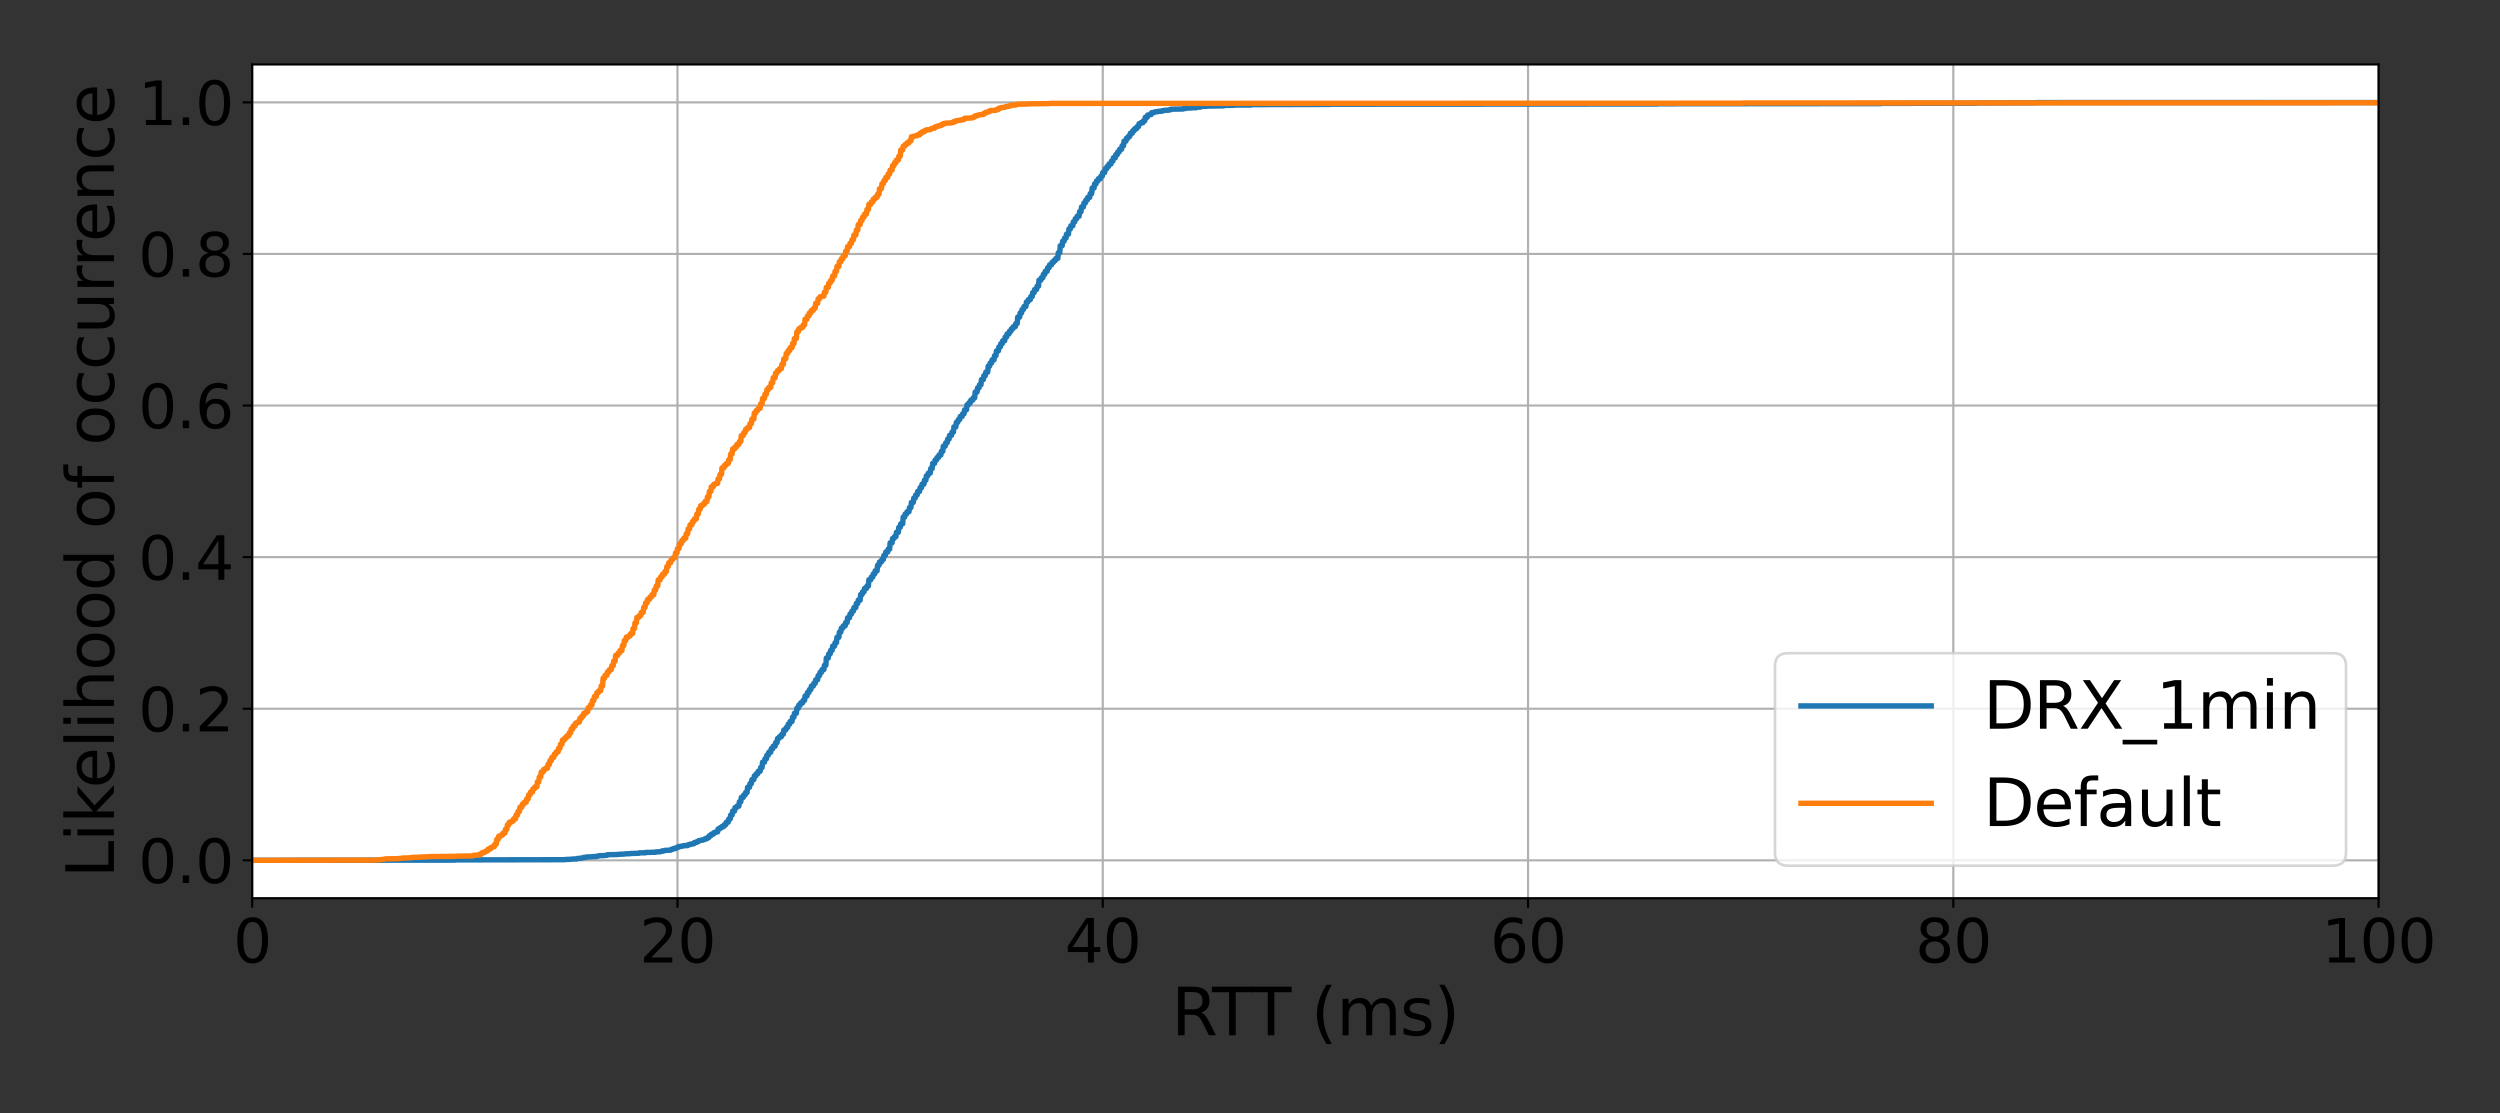 <?xml version="1.0" encoding="utf-8" standalone="no"?>
<!DOCTYPE svg PUBLIC "-//W3C//DTD SVG 1.1//EN"
  "http://www.w3.org/Graphics/SVG/1.1/DTD/svg11.dtd">
<svg xmlns:xlink="http://www.w3.org/1999/xlink" width="921.6pt" height="410.4pt" viewBox="0 0 921.6 410.4" xmlns="http://www.w3.org/2000/svg" version="1.1">
 <rect x="0" y="0" width="921.6" height="410.4" fill="#333333" stroke="none"/>
 <defs>
  <style type="text/css">*{stroke-linejoin: round; stroke-linecap: butt}</style>
 </defs>
 <g id="figure_1">
  <g id="patch_1">
   <path d="M 0 410.4 
L 921.6 410.4 
L 921.6 0 
L 0 0 
L 0 410.4 
z
" style="fill: none"/>
  </g>
  <g id="axes_1">
   <g id="patch_2">
    <path d="M 92.974 331.121 
L 876.844 331.121 
L 876.844 23.76 
L 92.974 23.76 
z
" style="fill: #ffffff"/>
   </g>
   <g id="matplotlib.axis_1">
    <g id="xtick_1">
     <g id="line2d_1">
      <path d="M 92.974 331.121 
L 92.974 23.76 
" clip-path="url(#p0950af922d)" style="fill: none; stroke: #b0b0b0; stroke-width: 0.8; stroke-linecap: square"/>
     </g>
     <g id="line2d_2">
      <defs>
       <path id="m11225a5bdf" d="M 0 0 
L 0 3.5 
" style="stroke: #000000; stroke-width: 0.8"/>
      </defs>
      <g>
       <use xlink:href="#m11225a5bdf" x="92.974" y="331.121" style="stroke: #000000; stroke-width: 0.8"/>
      </g>
     </g>
     <g id="text_1">
      <!-- 0 -->
      <g transform="translate(85.976 354.837)scale(0.22 -0.22)">
       <defs>
        <path id="DejaVuSans-30" d="M 2034 4250 
Q 1547 4250 1301 3770 
Q 1056 3291 1056 2328 
Q 1056 1369 1301 889 
Q 1547 409 2034 409 
Q 2525 409 2770 889 
Q 3016 1369 3016 2328 
Q 3016 3291 2770 3770 
Q 2525 4250 2034 4250 
z
M 2034 4750 
Q 2819 4750 3233 4129 
Q 3647 3509 3647 2328 
Q 3647 1150 3233 529 
Q 2819 -91 2034 -91 
Q 1250 -91 836 529 
Q 422 1150 422 2328 
Q 422 3509 836 4129 
Q 1250 4750 2034 4750 
z
" transform="scale(0.016)"/>
       </defs>
       <use xlink:href="#DejaVuSans-30"/>
      </g>
     </g>
    </g>
    <g id="xtick_2">
     <g id="line2d_3">
      <path d="M 249.748 331.121 
L 249.748 23.76 
" clip-path="url(#p0950af922d)" style="fill: none; stroke: #b0b0b0; stroke-width: 0.8; stroke-linecap: square"/>
     </g>
     <g id="line2d_4">
      <g>
       <use xlink:href="#m11225a5bdf" x="249.748" y="331.121" style="stroke: #000000; stroke-width: 0.8"/>
      </g>
     </g>
     <g id="text_2">
      <!-- 20 -->
      <g transform="translate(235.751 354.837)scale(0.22 -0.22)">
       <defs>
        <path id="DejaVuSans-32" d="M 1228 531 
L 3431 531 
L 3431 0 
L 469 0 
L 469 531 
Q 828 903 1448 1529 
Q 2069 2156 2228 2338 
Q 2531 2678 2651 2914 
Q 2772 3150 2772 3378 
Q 2772 3750 2511 3984 
Q 2250 4219 1831 4219 
Q 1534 4219 1204 4116 
Q 875 4013 500 3803 
L 500 4441 
Q 881 4594 1212 4672 
Q 1544 4750 1819 4750 
Q 2544 4750 2975 4387 
Q 3406 4025 3406 3419 
Q 3406 3131 3298 2873 
Q 3191 2616 2906 2266 
Q 2828 2175 2409 1742 
Q 1991 1309 1228 531 
z
" transform="scale(0.016)"/>
       </defs>
       <use xlink:href="#DejaVuSans-32"/>
       <use xlink:href="#DejaVuSans-30" x="63.623"/>
      </g>
     </g>
    </g>
    <g id="xtick_3">
     <g id="line2d_5">
      <path d="M 406.522 331.121 
L 406.522 23.76 
" clip-path="url(#p0950af922d)" style="fill: none; stroke: #b0b0b0; stroke-width: 0.8; stroke-linecap: square"/>
     </g>
     <g id="line2d_6">
      <g>
       <use xlink:href="#m11225a5bdf" x="406.522" y="331.121" style="stroke: #000000; stroke-width: 0.8"/>
      </g>
     </g>
     <g id="text_3">
      <!-- 40 -->
      <g transform="translate(392.525 354.837)scale(0.22 -0.22)">
       <defs>
        <path id="DejaVuSans-34" d="M 2419 4116 
L 825 1625 
L 2419 1625 
L 2419 4116 
z
M 2253 4666 
L 3047 4666 
L 3047 1625 
L 3713 1625 
L 3713 1100 
L 3047 1100 
L 3047 0 
L 2419 0 
L 2419 1100 
L 313 1100 
L 313 1709 
L 2253 4666 
z
" transform="scale(0.016)"/>
       </defs>
       <use xlink:href="#DejaVuSans-34"/>
       <use xlink:href="#DejaVuSans-30" x="63.623"/>
      </g>
     </g>
    </g>
    <g id="xtick_4">
     <g id="line2d_7">
      <path d="M 563.296 331.121 
L 563.296 23.76 
" clip-path="url(#p0950af922d)" style="fill: none; stroke: #b0b0b0; stroke-width: 0.8; stroke-linecap: square"/>
     </g>
     <g id="line2d_8">
      <g>
       <use xlink:href="#m11225a5bdf" x="563.296" y="331.121" style="stroke: #000000; stroke-width: 0.8"/>
      </g>
     </g>
     <g id="text_4">
      <!-- 60 -->
      <g transform="translate(549.298 354.837)scale(0.22 -0.22)">
       <defs>
        <path id="DejaVuSans-36" d="M 2113 2584 
Q 1688 2584 1439 2293 
Q 1191 2003 1191 1497 
Q 1191 994 1439 701 
Q 1688 409 2113 409 
Q 2538 409 2786 701 
Q 3034 994 3034 1497 
Q 3034 2003 2786 2293 
Q 2538 2584 2113 2584 
z
M 3366 4563 
L 3366 3988 
Q 3128 4100 2886 4159 
Q 2644 4219 2406 4219 
Q 1781 4219 1451 3797 
Q 1122 3375 1075 2522 
Q 1259 2794 1537 2939 
Q 1816 3084 2150 3084 
Q 2853 3084 3261 2657 
Q 3669 2231 3669 1497 
Q 3669 778 3244 343 
Q 2819 -91 2113 -91 
Q 1303 -91 875 529 
Q 447 1150 447 2328 
Q 447 3434 972 4092 
Q 1497 4750 2381 4750 
Q 2619 4750 2861 4703 
Q 3103 4656 3366 4563 
z
" transform="scale(0.016)"/>
       </defs>
       <use xlink:href="#DejaVuSans-36"/>
       <use xlink:href="#DejaVuSans-30" x="63.623"/>
      </g>
     </g>
    </g>
    <g id="xtick_5">
     <g id="line2d_9">
      <path d="M 720.07 331.121 
L 720.07 23.76 
" clip-path="url(#p0950af922d)" style="fill: none; stroke: #b0b0b0; stroke-width: 0.8; stroke-linecap: square"/>
     </g>
     <g id="line2d_10">
      <g>
       <use xlink:href="#m11225a5bdf" x="720.07" y="331.121" style="stroke: #000000; stroke-width: 0.8"/>
      </g>
     </g>
     <g id="text_5">
      <!-- 80 -->
      <g transform="translate(706.072 354.837)scale(0.22 -0.22)">
       <defs>
        <path id="DejaVuSans-38" d="M 2034 2216 
Q 1584 2216 1326 1975 
Q 1069 1734 1069 1313 
Q 1069 891 1326 650 
Q 1584 409 2034 409 
Q 2484 409 2743 651 
Q 3003 894 3003 1313 
Q 3003 1734 2745 1975 
Q 2488 2216 2034 2216 
z
M 1403 2484 
Q 997 2584 770 2862 
Q 544 3141 544 3541 
Q 544 4100 942 4425 
Q 1341 4750 2034 4750 
Q 2731 4750 3128 4425 
Q 3525 4100 3525 3541 
Q 3525 3141 3298 2862 
Q 3072 2584 2669 2484 
Q 3125 2378 3379 2068 
Q 3634 1759 3634 1313 
Q 3634 634 3220 271 
Q 2806 -91 2034 -91 
Q 1263 -91 848 271 
Q 434 634 434 1313 
Q 434 1759 690 2068 
Q 947 2378 1403 2484 
z
M 1172 3481 
Q 1172 3119 1398 2916 
Q 1625 2713 2034 2713 
Q 2441 2713 2670 2916 
Q 2900 3119 2900 3481 
Q 2900 3844 2670 4047 
Q 2441 4250 2034 4250 
Q 1625 4250 1398 4047 
Q 1172 3844 1172 3481 
z
" transform="scale(0.016)"/>
       </defs>
       <use xlink:href="#DejaVuSans-38"/>
       <use xlink:href="#DejaVuSans-30" x="63.623"/>
      </g>
     </g>
    </g>
    <g id="xtick_6">
     <g id="line2d_11">
      <path d="M 876.844 331.121 
L 876.844 23.76 
" clip-path="url(#p0950af922d)" style="fill: none; stroke: #b0b0b0; stroke-width: 0.8; stroke-linecap: square"/>
     </g>
     <g id="line2d_12">
      <g>
       <use xlink:href="#m11225a5bdf" x="876.844" y="331.121" style="stroke: #000000; stroke-width: 0.8"/>
      </g>
     </g>
     <g id="text_6">
      <!-- 100 -->
      <g transform="translate(855.847 354.837)scale(0.22 -0.22)">
       <defs>
        <path id="DejaVuSans-31" d="M 794 531 
L 1825 531 
L 1825 4091 
L 703 3866 
L 703 4441 
L 1819 4666 
L 2450 4666 
L 2450 531 
L 3481 531 
L 3481 0 
L 794 0 
L 794 531 
z
" transform="scale(0.016)"/>
       </defs>
       <use xlink:href="#DejaVuSans-31"/>
       <use xlink:href="#DejaVuSans-30" x="63.623"/>
       <use xlink:href="#DejaVuSans-30" x="127.246"/>
      </g>
     </g>
    </g>
    <g id="text_7">
     <!-- RTT (ms) -->
     <g transform="translate(431.875 381.649)scale(0.24 -0.24)">
      <defs>
       <path id="DejaVuSans-52" d="M 2841 2188 
Q 3044 2119 3236 1894 
Q 3428 1669 3622 1275 
L 4263 0 
L 3584 0 
L 2988 1197 
Q 2756 1666 2539 1819 
Q 2322 1972 1947 1972 
L 1259 1972 
L 1259 0 
L 628 0 
L 628 4666 
L 2053 4666 
Q 2853 4666 3247 4331 
Q 3641 3997 3641 3322 
Q 3641 2881 3436 2590 
Q 3231 2300 2841 2188 
z
M 1259 4147 
L 1259 2491 
L 2053 2491 
Q 2509 2491 2742 2702 
Q 2975 2913 2975 3322 
Q 2975 3731 2742 3939 
Q 2509 4147 2053 4147 
L 1259 4147 
z
" transform="scale(0.016)"/>
       <path id="DejaVuSans-54" d="M -19 4666 
L 3928 4666 
L 3928 4134 
L 2272 4134 
L 2272 0 
L 1638 0 
L 1638 4134 
L -19 4134 
L -19 4666 
z
" transform="scale(0.016)"/>
       <path id="DejaVuSans-20" transform="scale(0.016)"/>
       <path id="DejaVuSans-28" d="M 1984 4856 
Q 1566 4138 1362 3434 
Q 1159 2731 1159 2009 
Q 1159 1288 1364 580 
Q 1569 -128 1984 -844 
L 1484 -844 
Q 1016 -109 783 600 
Q 550 1309 550 2009 
Q 550 2706 781 3412 
Q 1013 4119 1484 4856 
L 1984 4856 
z
" transform="scale(0.016)"/>
       <path id="DejaVuSans-6d" d="M 3328 2828 
Q 3544 3216 3844 3400 
Q 4144 3584 4550 3584 
Q 5097 3584 5394 3201 
Q 5691 2819 5691 2113 
L 5691 0 
L 5113 0 
L 5113 2094 
Q 5113 2597 4934 2840 
Q 4756 3084 4391 3084 
Q 3944 3084 3684 2787 
Q 3425 2491 3425 1978 
L 3425 0 
L 2847 0 
L 2847 2094 
Q 2847 2600 2669 2842 
Q 2491 3084 2119 3084 
Q 1678 3084 1418 2786 
Q 1159 2488 1159 1978 
L 1159 0 
L 581 0 
L 581 3500 
L 1159 3500 
L 1159 2956 
Q 1356 3278 1631 3431 
Q 1906 3584 2284 3584 
Q 2666 3584 2933 3390 
Q 3200 3197 3328 2828 
z
" transform="scale(0.016)"/>
       <path id="DejaVuSans-73" d="M 2834 3397 
L 2834 2853 
Q 2591 2978 2328 3040 
Q 2066 3103 1784 3103 
Q 1356 3103 1142 2972 
Q 928 2841 928 2578 
Q 928 2378 1081 2264 
Q 1234 2150 1697 2047 
L 1894 2003 
Q 2506 1872 2764 1633 
Q 3022 1394 3022 966 
Q 3022 478 2636 193 
Q 2250 -91 1575 -91 
Q 1294 -91 989 -36 
Q 684 19 347 128 
L 347 722 
Q 666 556 975 473 
Q 1284 391 1588 391 
Q 1994 391 2212 530 
Q 2431 669 2431 922 
Q 2431 1156 2273 1281 
Q 2116 1406 1581 1522 
L 1381 1569 
Q 847 1681 609 1914 
Q 372 2147 372 2553 
Q 372 3047 722 3315 
Q 1072 3584 1716 3584 
Q 2034 3584 2315 3537 
Q 2597 3491 2834 3397 
z
" transform="scale(0.016)"/>
       <path id="DejaVuSans-29" d="M 513 4856 
L 1013 4856 
Q 1481 4119 1714 3412 
Q 1947 2706 1947 2009 
Q 1947 1309 1714 600 
Q 1481 -109 1013 -844 
L 513 -844 
Q 928 -128 1133 580 
Q 1338 1288 1338 2009 
Q 1338 2731 1133 3434 
Q 928 4138 513 4856 
z
" transform="scale(0.016)"/>
      </defs>
      <use xlink:href="#DejaVuSans-52"/>
      <use xlink:href="#DejaVuSans-54" x="62.232"/>
      <use xlink:href="#DejaVuSans-54" x="121.566"/>
      <use xlink:href="#DejaVuSans-20" x="182.65"/>
      <use xlink:href="#DejaVuSans-28" x="214.438"/>
      <use xlink:href="#DejaVuSans-6d" x="253.451"/>
      <use xlink:href="#DejaVuSans-73" x="350.863"/>
      <use xlink:href="#DejaVuSans-29" x="402.963"/>
     </g>
    </g>
   </g>
   <g id="matplotlib.axis_2">
    <g id="ytick_1">
     <g id="line2d_13">
      <path d="M 92.974 317.15 
L 876.844 317.15 
" clip-path="url(#p0950af922d)" style="fill: none; stroke: #b0b0b0; stroke-width: 0.8; stroke-linecap: square"/>
     </g>
     <g id="line2d_14">
      <defs>
       <path id="m09a23871ca" d="M 0 0 
L -3.5 0 
" style="stroke: #000000; stroke-width: 0.8"/>
      </defs>
      <g>
       <use xlink:href="#m09a23871ca" x="92.974" y="317.15" style="stroke: #000000; stroke-width: 0.8"/>
      </g>
     </g>
     <g id="text_8">
      <!-- 0.0 -->
      <g transform="translate(50.987 325.508)scale(0.22 -0.22)">
       <defs>
        <path id="DejaVuSans-2e" d="M 684 794 
L 1344 794 
L 1344 0 
L 684 0 
L 684 794 
z
" transform="scale(0.016)"/>
       </defs>
       <use xlink:href="#DejaVuSans-30"/>
       <use xlink:href="#DejaVuSans-2e" x="63.623"/>
       <use xlink:href="#DejaVuSans-30" x="95.41"/>
      </g>
     </g>
    </g>
    <g id="ytick_2">
     <g id="line2d_15">
      <path d="M 92.974 261.266 
L 876.844 261.266 
" clip-path="url(#p0950af922d)" style="fill: none; stroke: #b0b0b0; stroke-width: 0.8; stroke-linecap: square"/>
     </g>
     <g id="line2d_16">
      <g>
       <use xlink:href="#m09a23871ca" x="92.974" y="261.266" style="stroke: #000000; stroke-width: 0.8"/>
      </g>
     </g>
     <g id="text_9">
      <!-- 0.2 -->
      <g transform="translate(50.987 269.624)scale(0.22 -0.22)">
       <use xlink:href="#DejaVuSans-30"/>
       <use xlink:href="#DejaVuSans-2e" x="63.623"/>
       <use xlink:href="#DejaVuSans-32" x="95.41"/>
      </g>
     </g>
    </g>
    <g id="ytick_3">
     <g id="line2d_17">
      <path d="M 92.974 205.382 
L 876.844 205.382 
" clip-path="url(#p0950af922d)" style="fill: none; stroke: #b0b0b0; stroke-width: 0.8; stroke-linecap: square"/>
     </g>
     <g id="line2d_18">
      <g>
       <use xlink:href="#m09a23871ca" x="92.974" y="205.382" style="stroke: #000000; stroke-width: 0.8"/>
      </g>
     </g>
     <g id="text_10">
      <!-- 0.4 -->
      <g transform="translate(50.987 213.74)scale(0.22 -0.22)">
       <use xlink:href="#DejaVuSans-30"/>
       <use xlink:href="#DejaVuSans-2e" x="63.623"/>
       <use xlink:href="#DejaVuSans-34" x="95.41"/>
      </g>
     </g>
    </g>
    <g id="ytick_4">
     <g id="line2d_19">
      <path d="M 92.974 149.498 
L 876.844 149.498 
" clip-path="url(#p0950af922d)" style="fill: none; stroke: #b0b0b0; stroke-width: 0.8; stroke-linecap: square"/>
     </g>
     <g id="line2d_20">
      <g>
       <use xlink:href="#m09a23871ca" x="92.974" y="149.498" style="stroke: #000000; stroke-width: 0.8"/>
      </g>
     </g>
     <g id="text_11">
      <!-- 0.6 -->
      <g transform="translate(50.987 157.857)scale(0.22 -0.22)">
       <use xlink:href="#DejaVuSans-30"/>
       <use xlink:href="#DejaVuSans-2e" x="63.623"/>
       <use xlink:href="#DejaVuSans-36" x="95.41"/>
      </g>
     </g>
    </g>
    <g id="ytick_5">
     <g id="line2d_21">
      <path d="M 92.974 93.615 
L 876.844 93.615 
" clip-path="url(#p0950af922d)" style="fill: none; stroke: #b0b0b0; stroke-width: 0.8; stroke-linecap: square"/>
     </g>
     <g id="line2d_22">
      <g>
       <use xlink:href="#m09a23871ca" x="92.974" y="93.615" style="stroke: #000000; stroke-width: 0.8"/>
      </g>
     </g>
     <g id="text_12">
      <!-- 0.8 -->
      <g transform="translate(50.987 101.973)scale(0.22 -0.22)">
       <use xlink:href="#DejaVuSans-30"/>
       <use xlink:href="#DejaVuSans-2e" x="63.623"/>
       <use xlink:href="#DejaVuSans-38" x="95.41"/>
      </g>
     </g>
    </g>
    <g id="ytick_6">
     <g id="line2d_23">
      <path d="M 92.974 37.731 
L 876.844 37.731 
" clip-path="url(#p0950af922d)" style="fill: none; stroke: #b0b0b0; stroke-width: 0.8; stroke-linecap: square"/>
     </g>
     <g id="line2d_24">
      <g>
       <use xlink:href="#m09a23871ca" x="92.974" y="37.731" style="stroke: #000000; stroke-width: 0.8"/>
      </g>
     </g>
     <g id="text_13">
      <!-- 1.0 -->
      <g transform="translate(50.987 46.089)scale(0.22 -0.22)">
       <use xlink:href="#DejaVuSans-31"/>
       <use xlink:href="#DejaVuSans-2e" x="63.623"/>
       <use xlink:href="#DejaVuSans-30" x="95.41"/>
      </g>
     </g>
    </g>
    <g id="text_14">
     <!-- Likelihood of occurrence -->
     <g transform="translate(41.996 323.628)rotate(-90)scale(0.24 -0.24)">
      <defs>
       <path id="DejaVuSans-4c" d="M 628 4666 
L 1259 4666 
L 1259 531 
L 3531 531 
L 3531 0 
L 628 0 
L 628 4666 
z
" transform="scale(0.016)"/>
       <path id="DejaVuSans-69" d="M 603 3500 
L 1178 3500 
L 1178 0 
L 603 0 
L 603 3500 
z
M 603 4863 
L 1178 4863 
L 1178 4134 
L 603 4134 
L 603 4863 
z
" transform="scale(0.016)"/>
       <path id="DejaVuSans-6b" d="M 581 4863 
L 1159 4863 
L 1159 1991 
L 2875 3500 
L 3609 3500 
L 1753 1863 
L 3688 0 
L 2938 0 
L 1159 1709 
L 1159 0 
L 581 0 
L 581 4863 
z
" transform="scale(0.016)"/>
       <path id="DejaVuSans-65" d="M 3597 1894 
L 3597 1613 
L 953 1613 
Q 991 1019 1311 708 
Q 1631 397 2203 397 
Q 2534 397 2845 478 
Q 3156 559 3463 722 
L 3463 178 
Q 3153 47 2828 -22 
Q 2503 -91 2169 -91 
Q 1331 -91 842 396 
Q 353 884 353 1716 
Q 353 2575 817 3079 
Q 1281 3584 2069 3584 
Q 2775 3584 3186 3129 
Q 3597 2675 3597 1894 
z
M 3022 2063 
Q 3016 2534 2758 2815 
Q 2500 3097 2075 3097 
Q 1594 3097 1305 2825 
Q 1016 2553 972 2059 
L 3022 2063 
z
" transform="scale(0.016)"/>
       <path id="DejaVuSans-6c" d="M 603 4863 
L 1178 4863 
L 1178 0 
L 603 0 
L 603 4863 
z
" transform="scale(0.016)"/>
       <path id="DejaVuSans-68" d="M 3513 2113 
L 3513 0 
L 2938 0 
L 2938 2094 
Q 2938 2591 2744 2837 
Q 2550 3084 2163 3084 
Q 1697 3084 1428 2787 
Q 1159 2491 1159 1978 
L 1159 0 
L 581 0 
L 581 4863 
L 1159 4863 
L 1159 2956 
Q 1366 3272 1645 3428 
Q 1925 3584 2291 3584 
Q 2894 3584 3203 3211 
Q 3513 2838 3513 2113 
z
" transform="scale(0.016)"/>
       <path id="DejaVuSans-6f" d="M 1959 3097 
Q 1497 3097 1228 2736 
Q 959 2375 959 1747 
Q 959 1119 1226 758 
Q 1494 397 1959 397 
Q 2419 397 2687 759 
Q 2956 1122 2956 1747 
Q 2956 2369 2687 2733 
Q 2419 3097 1959 3097 
z
M 1959 3584 
Q 2709 3584 3137 3096 
Q 3566 2609 3566 1747 
Q 3566 888 3137 398 
Q 2709 -91 1959 -91 
Q 1206 -91 779 398 
Q 353 888 353 1747 
Q 353 2609 779 3096 
Q 1206 3584 1959 3584 
z
" transform="scale(0.016)"/>
       <path id="DejaVuSans-64" d="M 2906 2969 
L 2906 4863 
L 3481 4863 
L 3481 0 
L 2906 0 
L 2906 525 
Q 2725 213 2448 61 
Q 2172 -91 1784 -91 
Q 1150 -91 751 415 
Q 353 922 353 1747 
Q 353 2572 751 3078 
Q 1150 3584 1784 3584 
Q 2172 3584 2448 3432 
Q 2725 3281 2906 2969 
z
M 947 1747 
Q 947 1113 1208 752 
Q 1469 391 1925 391 
Q 2381 391 2643 752 
Q 2906 1113 2906 1747 
Q 2906 2381 2643 2742 
Q 2381 3103 1925 3103 
Q 1469 3103 1208 2742 
Q 947 2381 947 1747 
z
" transform="scale(0.016)"/>
       <path id="DejaVuSans-66" d="M 2375 4863 
L 2375 4384 
L 1825 4384 
Q 1516 4384 1395 4259 
Q 1275 4134 1275 3809 
L 1275 3500 
L 2222 3500 
L 2222 3053 
L 1275 3053 
L 1275 0 
L 697 0 
L 697 3053 
L 147 3053 
L 147 3500 
L 697 3500 
L 697 3744 
Q 697 4328 969 4595 
Q 1241 4863 1831 4863 
L 2375 4863 
z
" transform="scale(0.016)"/>
       <path id="DejaVuSans-63" d="M 3122 3366 
L 3122 2828 
Q 2878 2963 2633 3030 
Q 2388 3097 2138 3097 
Q 1578 3097 1268 2742 
Q 959 2388 959 1747 
Q 959 1106 1268 751 
Q 1578 397 2138 397 
Q 2388 397 2633 464 
Q 2878 531 3122 666 
L 3122 134 
Q 2881 22 2623 -34 
Q 2366 -91 2075 -91 
Q 1284 -91 818 406 
Q 353 903 353 1747 
Q 353 2603 823 3093 
Q 1294 3584 2113 3584 
Q 2378 3584 2631 3529 
Q 2884 3475 3122 3366 
z
" transform="scale(0.016)"/>
       <path id="DejaVuSans-75" d="M 544 1381 
L 544 3500 
L 1119 3500 
L 1119 1403 
Q 1119 906 1312 657 
Q 1506 409 1894 409 
Q 2359 409 2629 706 
Q 2900 1003 2900 1516 
L 2900 3500 
L 3475 3500 
L 3475 0 
L 2900 0 
L 2900 538 
Q 2691 219 2414 64 
Q 2138 -91 1772 -91 
Q 1169 -91 856 284 
Q 544 659 544 1381 
z
M 1991 3584 
L 1991 3584 
z
" transform="scale(0.016)"/>
       <path id="DejaVuSans-72" d="M 2631 2963 
Q 2534 3019 2420 3045 
Q 2306 3072 2169 3072 
Q 1681 3072 1420 2755 
Q 1159 2438 1159 1844 
L 1159 0 
L 581 0 
L 581 3500 
L 1159 3500 
L 1159 2956 
Q 1341 3275 1631 3429 
Q 1922 3584 2338 3584 
Q 2397 3584 2469 3576 
Q 2541 3569 2628 3553 
L 2631 2963 
z
" transform="scale(0.016)"/>
       <path id="DejaVuSans-6e" d="M 3513 2113 
L 3513 0 
L 2938 0 
L 2938 2094 
Q 2938 2591 2744 2837 
Q 2550 3084 2163 3084 
Q 1697 3084 1428 2787 
Q 1159 2491 1159 1978 
L 1159 0 
L 581 0 
L 581 3500 
L 1159 3500 
L 1159 2956 
Q 1366 3272 1645 3428 
Q 1925 3584 2291 3584 
Q 2894 3584 3203 3211 
Q 3513 2838 3513 2113 
z
" transform="scale(0.016)"/>
      </defs>
      <use xlink:href="#DejaVuSans-4c"/>
      <use xlink:href="#DejaVuSans-69" x="55.713"/>
      <use xlink:href="#DejaVuSans-6b" x="83.496"/>
      <use xlink:href="#DejaVuSans-65" x="137.781"/>
      <use xlink:href="#DejaVuSans-6c" x="199.305"/>
      <use xlink:href="#DejaVuSans-69" x="227.088"/>
      <use xlink:href="#DejaVuSans-68" x="254.871"/>
      <use xlink:href="#DejaVuSans-6f" x="318.25"/>
      <use xlink:href="#DejaVuSans-6f" x="379.432"/>
      <use xlink:href="#DejaVuSans-64" x="440.613"/>
      <use xlink:href="#DejaVuSans-20" x="504.09"/>
      <use xlink:href="#DejaVuSans-6f" x="535.877"/>
      <use xlink:href="#DejaVuSans-66" x="597.059"/>
      <use xlink:href="#DejaVuSans-20" x="632.264"/>
      <use xlink:href="#DejaVuSans-6f" x="664.051"/>
      <use xlink:href="#DejaVuSans-63" x="725.232"/>
      <use xlink:href="#DejaVuSans-63" x="780.213"/>
      <use xlink:href="#DejaVuSans-75" x="835.193"/>
      <use xlink:href="#DejaVuSans-72" x="898.572"/>
      <use xlink:href="#DejaVuSans-72" x="937.936"/>
      <use xlink:href="#DejaVuSans-65" x="976.799"/>
      <use xlink:href="#DejaVuSans-6e" x="1038.322"/>
      <use xlink:href="#DejaVuSans-63" x="1101.701"/>
      <use xlink:href="#DejaVuSans-65" x="1156.682"/>
     </g>
    </g>
   </g>
   <g id="line2d_25">
    <path d="M 92.974 317.15 
L 167.798 317.073 
L 168.155 316.997 
L 208.061 316.92 
L 208.417 316.844 
L 210.377 316.767 
L 210.733 316.691 
L 212.693 316.614 
L 212.871 316.461 
L 214.296 316.385 
L 214.474 316.232 
L 215.009 316.232 
L 215.187 316.079 
L 215.899 316.079 
L 216.077 315.926 
L 218.215 315.849 
L 218.572 315.773 
L 219.819 315.773 
L 219.997 315.62 
L 220.531 315.62 
L 220.709 315.467 
L 222.847 315.39 
L 223.204 315.314 
L 223.738 315.314 
L 223.916 315.084 
L 227.657 315.008 
L 228.014 314.931 
L 229.973 314.855 
L 230.33 314.778 
L 232.289 314.702 
L 232.646 314.626 
L 235.496 314.549 
L 235.674 314.396 
L 237.812 314.396 
L 237.99 314.243 
L 241.731 314.167 
L 241.91 314.014 
L 243.335 314.014 
L 243.513 313.861 
L 244.047 313.861 
L 244.226 313.631 
L 244.938 313.631 
L 245.116 313.478 
L 247.254 313.402 
L 247.432 313.096 
L 247.967 313.096 
L 248.145 312.866 
L 248.857 312.866 
L 249.036 312.56 
L 249.57 312.56 
L 249.748 312.254 
L 250.283 312.254 
L 250.461 312.025 
L 251.173 312.025 
L 251.352 311.872 
L 251.886 311.872 
L 252.064 311.719 
L 253.489 311.719 
L 253.668 311.413 
L 254.202 311.413 
L 254.38 311.183 
L 255.093 311.183 
L 255.271 311.03 
L 255.805 311.03 
L 255.984 310.572 
L 256.696 310.572 
L 256.874 310.266 
L 257.409 310.266 
L 257.587 309.883 
L 258.121 309.883 
L 258.3 309.73 
L 259.012 309.73 
L 259.19 309.501 
L 259.725 309.501 
L 259.903 309.195 
L 260.616 309.195 
L 260.794 308.736 
L 261.328 308.736 
L 261.506 308.047 
L 262.041 308.047 
L 262.219 307.512 
L 262.932 307.512 
L 263.11 306.976 
L 263.644 306.976 
L 263.822 306.671 
L 264.535 306.671 
L 264.713 305.6 
L 265.247 305.6 
L 265.426 305.141 
L 265.96 305.141 
L 266.138 304.682 
L 266.851 304.682 
L 267.029 303.993 
L 267.563 303.993 
L 267.742 303.075 
L 268.454 303.075 
L 268.632 301.928 
L 269.167 301.928 
L 269.345 300.475 
L 269.879 300.475 
L 270.058 299.022 
L 270.77 299.022 
L 270.948 297.721 
L 271.483 297.721 
L 271.661 297.186 
L 272.374 297.186 
L 272.552 295.579 
L 273.086 295.579 
L 273.264 293.973 
L 273.977 293.973 
L 274.155 293.055 
L 274.69 293.055 
L 274.868 292.137 
L 275.402 292.137 
L 275.58 290.225 
L 276.293 290.225 
L 276.471 288.848 
L 277.006 288.848 
L 277.184 287.395 
L 277.896 287.395 
L 278.074 286.018 
L 278.609 286.018 
L 278.787 285.253 
L 279.322 285.253 
L 279.5 284.335 
L 280.212 284.335 
L 280.39 282.959 
L 280.925 282.959 
L 281.103 280.97 
L 281.816 280.97 
L 281.994 279.746 
L 282.528 279.746 
L 282.706 278.369 
L 283.241 278.369 
L 283.419 277.298 
L 284.132 277.298 
L 284.31 275.998 
L 284.844 275.998 
L 285.022 275.08 
L 285.735 275.08 
L 285.913 273.78 
L 286.448 273.78 
L 286.626 272.25 
L 287.16 272.25 
L 287.338 271.562 
L 288.051 271.562 
L 288.229 270.644 
L 288.764 270.644 
L 288.942 269.114 
L 289.654 269.114 
L 289.832 268.196 
L 290.367 268.196 
L 290.545 266.972 
L 291.08 266.972 
L 291.258 265.978 
L 291.97 265.978 
L 292.148 264.371 
L 292.683 264.371 
L 292.861 262.918 
L 293.574 262.918 
L 293.752 261.082 
L 294.286 261.082 
L 294.464 259.935 
L 294.999 259.935 
L 295.177 259.094 
L 295.89 259.094 
L 296.068 258.176 
L 296.602 258.176 
L 296.78 256.569 
L 297.493 256.569 
L 297.671 255.269 
L 298.206 255.269 
L 298.384 254.198 
L 298.918 254.198 
L 299.096 252.898 
L 299.809 252.898 
L 299.987 251.904 
L 300.522 251.904 
L 300.7 250.603 
L 301.412 250.603 
L 301.591 249.073 
L 302.125 249.073 
L 302.303 247.85 
L 302.838 247.85 
L 303.016 246.855 
L 303.728 246.855 
L 303.906 245.249 
L 304.441 245.249 
L 304.619 242.572 
L 305.332 242.572 
L 305.51 241.042 
L 306.044 241.042 
L 306.222 239.742 
L 306.757 239.742 
L 306.935 238.212 
L 307.648 238.212 
L 307.826 236.911 
L 308.36 236.911 
L 308.538 234.923 
L 309.251 234.923 
L 309.429 233.01 
L 309.964 233.01 
L 310.142 231.557 
L 310.676 231.557 
L 310.854 230.716 
L 311.567 230.716 
L 311.745 229.492 
L 312.28 229.492 
L 312.458 227.733 
L 313.17 227.733 
L 313.349 226.356 
L 313.883 226.356 
L 314.061 225.285 
L 314.596 225.285 
L 314.774 223.985 
L 315.486 223.985 
L 315.665 222.455 
L 316.199 222.455 
L 316.377 221.231 
L 317.09 221.231 
L 317.268 219.166 
L 317.802 219.166 
L 317.981 218.171 
L 318.515 218.171 
L 318.693 216.948 
L 319.406 216.948 
L 319.584 216.03 
L 320.118 216.03 
L 320.296 213.735 
L 321.009 213.735 
L 321.187 212.741 
L 321.722 212.741 
L 321.9 211.593 
L 322.434 211.593 
L 322.612 210.446 
L 323.325 210.446 
L 323.503 208.381 
L 324.038 208.381 
L 324.216 207.157 
L 324.928 207.157 
L 325.107 206.239 
L 325.641 206.239 
L 325.819 204.786 
L 326.354 204.786 
L 326.532 203.485 
L 327.244 203.485 
L 327.423 202.414 
L 327.957 202.414 
L 328.135 200.12 
L 328.848 200.12 
L 329.026 198.513 
L 329.56 198.513 
L 329.739 197.825 
L 330.273 197.825 
L 330.451 196.219 
L 331.164 196.219 
L 331.342 194.383 
L 331.876 194.383 
L 332.055 193.083 
L 332.767 193.083 
L 332.945 190.635 
L 333.48 190.635 
L 333.658 189.488 
L 334.192 189.488 
L 334.371 188.646 
L 335.083 188.646 
L 335.261 187.116 
L 335.796 187.116 
L 335.974 185.204 
L 336.686 185.204 
L 336.865 183.598 
L 337.399 183.598 
L 337.577 182.45 
L 338.112 182.45 
L 338.29 181.15 
L 339.002 181.15 
L 339.181 179.773 
L 339.715 179.773 
L 339.893 178.473 
L 340.606 178.473 
L 340.784 177.02 
L 341.318 177.02 
L 341.497 175.413 
L 342.031 175.413 
L 342.209 174.419 
L 342.922 174.419 
L 343.1 172.736 
L 343.634 172.736 
L 343.813 170.824 
L 344.525 170.824 
L 344.703 169.6 
L 345.238 169.6 
L 345.416 168.682 
L 345.95 168.682 
L 346.129 167.764 
L 346.841 167.764 
L 347.019 166.387 
L 347.554 166.387 
L 347.732 164.475 
L 348.445 164.475 
L 348.623 163.251 
L 349.157 163.251 
L 349.335 161.875 
L 349.87 161.875 
L 350.048 160.498 
L 350.761 160.498 
L 350.939 159.274 
L 351.473 159.274 
L 351.651 157.362 
L 352.364 157.362 
L 352.542 155.679 
L 353.076 155.679 
L 353.255 154.684 
L 353.789 154.684 
L 353.967 153.537 
L 354.68 153.537 
L 354.858 152.543 
L 355.392 152.543 
L 355.571 151.089 
L 356.283 151.089 
L 356.461 149.254 
L 356.996 149.254 
L 357.174 148.489 
L 357.708 148.489 
L 357.887 147.494 
L 358.599 147.494 
L 358.777 146.653 
L 359.312 146.653 
L 359.49 144.511 
L 360.203 144.511 
L 360.381 142.981 
L 360.915 142.981 
L 361.093 141.834 
L 361.628 141.834 
L 361.806 139.922 
L 362.519 139.922 
L 362.697 138.469 
L 363.231 138.469 
L 363.409 137.168 
L 364.122 137.168 
L 364.3 134.95 
L 364.835 134.95 
L 365.013 133.803 
L 365.547 133.803 
L 365.725 132.655 
L 366.438 132.655 
L 366.616 131.125 
L 367.151 131.125 
L 367.329 129.366 
L 368.041 129.366 
L 368.219 127.913 
L 368.754 127.913 
L 368.932 126.689 
L 369.466 126.689 
L 369.645 125.618 
L 370.357 125.618 
L 370.535 124.241 
L 371.07 124.241 
L 371.248 123.094 
L 371.961 123.094 
L 372.139 122.1 
L 372.673 122.1 
L 372.851 121.182 
L 373.386 121.182 
L 373.564 120.417 
L 374.277 120.417 
L 374.455 119.27 
L 374.989 119.27 
L 375.167 116.898 
L 375.88 116.898 
L 376.058 115.369 
L 376.593 115.369 
L 376.771 114.068 
L 377.305 114.068 
L 377.483 112.997 
L 378.196 112.997 
L 378.374 111.315 
L 378.909 111.315 
L 379.087 110.473 
L 379.799 110.473 
L 379.977 109.326 
L 380.512 109.326 
L 380.69 107.872 
L 381.225 107.872 
L 381.403 106.725 
L 382.115 106.725 
L 382.293 105.501 
L 382.828 105.501 
L 383.006 103.283 
L 383.719 103.283 
L 383.897 102.365 
L 384.431 102.365 
L 384.609 101.141 
L 385.144 101.141 
L 385.322 99.994 
L 386.035 99.994 
L 386.213 98.694 
L 386.747 98.694 
L 386.925 97.623 
L 387.638 97.623 
L 387.816 96.705 
L 388.351 96.705 
L 388.529 96.016 
L 389.063 96.016 
L 389.241 95.252 
L 389.954 95.252 
L 390.132 93.186 
L 390.667 93.186 
L 390.845 90.586 
L 391.557 90.586 
L 391.735 88.903 
L 392.27 88.903 
L 392.448 87.756 
L 392.983 87.756 
L 393.161 86.302 
L 393.873 86.302 
L 394.051 84.39 
L 394.586 84.39 
L 394.764 83.243 
L 395.477 83.243 
L 395.655 81.789 
L 396.189 81.789 
L 396.367 80.642 
L 396.902 80.642 
L 397.08 79.724 
L 397.793 79.724 
L 397.971 78.041 
L 398.505 78.041 
L 398.683 76.282 
L 399.396 76.282 
L 399.574 74.829 
L 400.109 74.829 
L 400.287 73.758 
L 400.821 73.758 
L 400.999 72.763 
L 401.712 72.763 
L 401.89 71.387 
L 402.425 71.387 
L 402.603 69.321 
L 403.315 69.321 
L 403.494 67.792 
L 404.028 67.792 
L 404.206 66.721 
L 404.741 66.721 
L 404.919 65.879 
L 405.631 65.879 
L 405.81 64.961 
L 406.344 64.961 
L 406.522 63.585 
L 407.235 63.585 
L 407.413 62.208 
L 407.947 62.208 
L 408.125 61.366 
L 408.66 61.366 
L 408.838 60.449 
L 409.551 60.449 
L 409.729 59.378 
L 410.263 59.378 
L 410.441 58.154 
L 411.154 58.154 
L 411.332 57.006 
L 411.867 57.006 
L 412.045 56.012 
L 412.579 56.012 
L 412.757 55.018 
L 413.47 55.018 
L 413.648 53.717 
L 414.183 53.717 
L 414.361 52.035 
L 415.073 52.035 
L 415.252 50.964 
L 415.786 50.964 
L 415.964 50.275 
L 416.499 50.275 
L 416.677 49.128 
L 417.389 49.128 
L 417.568 48.21 
L 418.102 48.21 
L 418.28 47.445 
L 418.993 47.445 
L 419.171 46.68 
L 419.705 46.68 
L 419.884 45.609 
L 420.418 45.609 
L 420.596 45.227 
L 421.309 45.227 
L 421.487 44.539 
L 422.021 44.539 
L 422.2 43.238 
L 422.912 43.238 
L 423.09 42.397 
L 423.625 42.397 
L 423.803 42.244 
L 424.337 42.244 
L 424.515 41.555 
L 425.228 41.555 
L 425.406 41.326 
L 425.941 41.326 
L 426.119 41.173 
L 426.831 41.173 
L 427.01 41.02 
L 428.257 41.02 
L 428.435 40.791 
L 429.147 40.791 
L 429.326 40.638 
L 430.751 40.638 
L 430.929 40.485 
L 431.463 40.485 
L 431.642 40.255 
L 436.095 40.179 
L 436.274 40.026 
L 436.986 40.026 
L 437.164 39.873 
L 439.302 39.796 
L 439.658 39.72 
L 440.905 39.72 
L 441.084 39.567 
L 442.509 39.49 
L 442.687 39.261 
L 444.825 39.184 
L 445.181 39.108 
L 451.06 39.031 
L 451.238 38.878 
L 454.98 38.802 
L 455.336 38.725 
L 461.215 38.725 
L 461.393 38.572 
L 490.254 38.496 
L 490.61 38.419 
L 611.041 38.343 
L 611.397 38.266 
L 693.347 38.19 
L 693.703 38.113 
L 728.621 38.037 
L 728.977 37.96 
L 750.534 37.884 
L 750.89 37.807 
L 877.022 37.807 
L 877.022 37.807 
" clip-path="url(#p0950af922d)" style="fill: none; stroke: #1f77b4; stroke-width: 2; stroke-linecap: square"/>
   </g>
   <g id="line2d_26">
    <path d="M 92.974 317.15 
L 138.759 317.072 
L 139.116 316.995 
L 140.363 316.918 
L 140.719 316.84 
L 141.61 316.763 
L 142.144 316.608 
L 146.954 316.531 
L 147.311 316.454 
L 148.023 316.377 
L 148.38 316.299 
L 151.408 316.222 
L 151.943 316.067 
L 154.971 315.99 
L 155.328 315.913 
L 158.178 315.835 
L 158.534 315.758 
L 167.976 315.681 
L 168.333 315.603 
L 174.39 315.526 
L 174.568 315.294 
L 175.815 315.217 
L 176.171 315.139 
L 176.706 315.139 
L 176.884 314.908 
L 177.418 314.908 
L 177.597 314.366 
L 178.309 314.366 
L 178.487 314.057 
L 179.022 314.057 
L 179.2 313.67 
L 179.734 313.67 
L 179.913 313.052 
L 180.625 313.052 
L 180.803 312.511 
L 181.338 312.511 
L 181.516 312.124 
L 182.229 312.124 
L 182.407 311.196 
L 182.941 311.196 
L 183.119 309.418 
L 183.654 309.418 
L 183.832 308.258 
L 184.545 308.258 
L 184.723 307.794 
L 185.257 307.794 
L 185.435 307.099 
L 186.148 307.099 
L 186.326 305.707 
L 186.861 305.707 
L 187.039 304.083 
L 187.573 304.083 
L 187.751 303.078 
L 188.464 303.078 
L 188.642 302.692 
L 189.177 302.692 
L 189.355 301.841 
L 190.067 301.841 
L 190.245 300.45 
L 190.78 300.45 
L 190.958 299.135 
L 191.493 299.135 
L 191.671 297.589 
L 192.383 297.589 
L 192.561 296.429 
L 193.096 296.429 
L 193.274 295.733 
L 193.987 295.733 
L 194.165 294.496 
L 194.699 294.496 
L 194.877 293.027 
L 195.412 293.027 
L 195.59 291.945 
L 196.303 291.945 
L 196.481 290.785 
L 197.015 290.785 
L 197.193 290.089 
L 197.906 290.089 
L 198.084 288.234 
L 198.619 288.234 
L 198.797 286.455 
L 199.331 286.455 
L 199.509 284.6 
L 200.222 284.6 
L 200.4 283.672 
L 200.935 283.672 
L 201.113 283.208 
L 201.825 283.208 
L 202.003 281.816 
L 202.538 281.816 
L 202.716 280.425 
L 203.251 280.425 
L 203.429 279.188 
L 204.141 279.188 
L 204.319 278.028 
L 204.854 278.028 
L 205.032 277.177 
L 205.745 277.177 
L 205.923 275.786 
L 206.457 275.786 
L 206.635 274.317 
L 207.17 274.317 
L 207.348 272.771 
L 208.061 272.771 
L 208.239 271.997 
L 208.773 271.997 
L 208.951 271.302 
L 209.664 271.302 
L 209.842 270.142 
L 210.377 270.142 
L 210.555 268.75 
L 211.089 268.75 
L 211.267 267.668 
L 211.98 267.668 
L 212.158 266.585 
L 212.693 266.585 
L 212.871 266.199 
L 213.583 266.199 
L 213.762 264.807 
L 214.296 264.807 
L 214.474 264.034 
L 215.009 264.034 
L 215.187 262.951 
L 215.899 262.951 
L 216.077 262.41 
L 216.612 262.41 
L 216.79 260.941 
L 217.503 260.941 
L 217.681 259.859 
L 218.215 259.859 
L 218.393 258.235 
L 218.928 258.235 
L 219.106 256.766 
L 219.819 256.766 
L 219.997 255.374 
L 220.531 255.374 
L 220.709 254.679 
L 221.422 254.679 
L 221.6 252.9 
L 222.135 252.9 
L 222.313 250.04 
L 222.847 250.04 
L 223.025 248.957 
L 223.738 248.957 
L 223.916 247.72 
L 224.451 247.72 
L 224.629 246.87 
L 225.341 246.87 
L 225.52 245.401 
L 226.054 245.401 
L 226.232 243.7 
L 226.767 243.7 
L 226.945 241.612 
L 227.657 241.612 
L 227.836 240.762 
L 228.37 240.762 
L 228.548 239.834 
L 229.261 239.834 
L 229.439 237.978 
L 229.973 237.978 
L 230.152 236.123 
L 230.686 236.123 
L 230.864 234.886 
L 231.577 234.886 
L 231.755 234.422 
L 232.289 234.422 
L 232.467 233.571 
L 233.18 233.571 
L 233.358 231.716 
L 233.893 231.716 
L 234.071 229.628 
L 234.605 229.628 
L 234.783 227.618 
L 235.496 227.618 
L 235.674 226.922 
L 236.209 226.922 
L 236.387 225.763 
L 237.099 225.763 
L 237.278 223.907 
L 237.812 223.907 
L 237.99 222.283 
L 238.525 222.283 
L 238.703 220.969 
L 239.415 220.969 
L 239.594 220.119 
L 240.128 220.119 
L 240.306 219.268 
L 241.019 219.268 
L 241.197 217.49 
L 241.731 217.49 
L 241.91 216.021 
L 242.444 216.021 
L 242.622 213.779 
L 243.335 213.779 
L 243.513 212.696 
L 244.047 212.696 
L 244.226 211.691 
L 244.938 211.691 
L 245.116 210.686 
L 245.651 210.686 
L 245.829 208.83 
L 246.363 208.83 
L 246.542 207.439 
L 247.254 207.439 
L 247.432 206.279 
L 247.967 206.279 
L 248.145 205.583 
L 248.857 205.583 
L 249.036 203.805 
L 249.57 203.805 
L 249.748 202.259 
L 250.283 202.259 
L 250.461 200.48 
L 251.173 200.48 
L 251.352 199.243 
L 251.886 199.243 
L 252.064 198.393 
L 252.777 198.393 
L 252.955 196.769 
L 253.489 196.769 
L 253.668 194.991 
L 254.202 194.991 
L 254.38 193.445 
L 255.093 193.445 
L 255.271 192.208 
L 255.805 192.208 
L 255.984 191.28 
L 256.696 191.28 
L 256.874 189.502 
L 257.409 189.502 
L 257.587 187.723 
L 258.121 187.723 
L 258.3 186.409 
L 259.012 186.409 
L 259.19 185.79 
L 259.725 185.79 
L 259.903 184.863 
L 260.616 184.863 
L 260.794 183.162 
L 261.328 183.162 
L 261.506 181.151 
L 262.041 181.151 
L 262.219 179.451 
L 262.932 179.451 
L 263.11 178.523 
L 263.644 178.523 
L 263.822 178.213 
L 264.535 178.213 
L 264.713 176.513 
L 265.247 176.513 
L 265.426 174.889 
L 265.96 174.889 
L 266.138 172.492 
L 266.851 172.492 
L 267.029 171.564 
L 267.563 171.564 
L 267.742 170.868 
L 268.454 170.868 
L 268.632 169.477 
L 269.167 169.477 
L 269.345 167.389 
L 269.879 167.389 
L 270.058 165.534 
L 270.77 165.534 
L 270.948 164.761 
L 271.483 164.761 
L 271.661 163.833 
L 272.374 163.833 
L 272.552 162.75 
L 273.086 162.75 
L 273.264 160.586 
L 273.977 160.586 
L 274.155 159.503 
L 274.69 159.503 
L 274.868 158.266 
L 275.402 158.266 
L 275.58 157.648 
L 276.293 157.648 
L 276.471 156.179 
L 277.006 156.179 
L 277.184 154.478 
L 277.896 154.478 
L 278.074 152.235 
L 278.609 152.235 
L 278.787 151.308 
L 279.322 151.308 
L 279.5 150.534 
L 280.212 150.534 
L 280.39 148.911 
L 280.925 148.911 
L 281.103 146.901 
L 281.816 146.901 
L 281.994 145.277 
L 282.528 145.277 
L 282.706 143.653 
L 283.241 143.653 
L 283.419 142.803 
L 284.132 142.803 
L 284.31 141.102 
L 284.844 141.102 
L 285.022 139.246 
L 285.735 139.246 
L 285.913 137.545 
L 286.448 137.545 
L 286.626 136.618 
L 287.16 136.618 
L 287.338 135.922 
L 288.051 135.922 
L 288.229 134.298 
L 288.764 134.298 
L 288.942 132.288 
L 289.654 132.288 
L 289.832 130.278 
L 290.367 130.278 
L 290.545 129.273 
L 291.08 129.273 
L 291.258 128.19 
L 291.97 128.19 
L 292.148 126.644 
L 292.683 126.644 
L 292.861 124.788 
L 293.574 124.788 
L 293.752 122.314 
L 294.286 122.314 
L 294.464 121.232 
L 294.999 121.232 
L 295.177 120.691 
L 295.89 120.691 
L 296.068 119.763 
L 296.602 119.763 
L 296.78 117.675 
L 297.493 117.675 
L 297.671 116.438 
L 298.206 116.438 
L 298.384 115.356 
L 298.918 115.356 
L 299.096 114.428 
L 299.809 114.428 
L 299.987 113.578 
L 300.522 113.578 
L 300.7 111.799 
L 301.412 111.799 
L 301.591 110.176 
L 302.125 110.176 
L 302.303 109.403 
L 302.838 109.403 
L 303.016 109.171 
L 303.728 109.171 
L 303.906 107.702 
L 304.441 107.702 
L 304.619 105.923 
L 305.332 105.923 
L 305.51 104.377 
L 306.044 104.377 
L 306.222 103.372 
L 306.757 103.372 
L 306.935 101.748 
L 307.648 101.748 
L 307.826 100.047 
L 308.36 100.047 
L 308.538 98.192 
L 309.251 98.192 
L 309.429 96.491 
L 309.964 96.491 
L 310.142 95.408 
L 310.676 95.408 
L 310.854 94.326 
L 311.567 94.326 
L 311.745 92.625 
L 312.28 92.625 
L 312.458 90.924 
L 313.17 90.924 
L 313.349 89.687 
L 313.883 89.687 
L 314.061 88.373 
L 314.596 88.373 
L 314.774 86.672 
L 315.486 86.672 
L 315.665 84.816 
L 316.199 84.816 
L 316.377 82.806 
L 317.09 82.806 
L 317.268 81.26 
L 317.802 81.26 
L 317.981 80.023 
L 318.515 80.023 
L 318.693 78.94 
L 319.406 78.94 
L 319.584 77.239 
L 320.118 77.239 
L 320.296 75.306 
L 321.009 75.306 
L 321.187 74.456 
L 321.722 74.456 
L 321.9 73.451 
L 322.434 73.451 
L 322.612 72.755 
L 323.325 72.755 
L 323.503 71.595 
L 324.038 71.595 
L 324.216 69.585 
L 324.928 69.585 
L 325.107 67.729 
L 325.641 67.729 
L 325.819 66.57 
L 326.354 66.57 
L 326.532 65.41 
L 327.244 65.41 
L 327.423 64.096 
L 327.957 64.096 
L 328.135 62.704 
L 328.848 62.704 
L 329.026 61.08 
L 329.56 61.08 
L 329.739 59.998 
L 330.273 59.998 
L 330.451 58.993 
L 331.164 58.993 
L 331.342 57.601 
L 331.876 57.601 
L 332.055 55.282 
L 332.767 55.282 
L 332.945 53.89 
L 333.48 53.89 
L 333.658 53.271 
L 334.192 53.271 
L 334.371 52.653 
L 335.083 52.653 
L 335.261 51.957 
L 335.796 51.957 
L 335.974 50.411 
L 336.686 50.411 
L 336.865 50.179 
L 337.399 50.179 
L 337.577 50.024 
L 338.112 50.024 
L 338.29 49.715 
L 339.002 49.715 
L 339.181 49.096 
L 339.715 49.096 
L 339.893 48.632 
L 340.606 48.632 
L 340.784 48.169 
L 341.318 48.169 
L 341.497 47.859 
L 342.922 47.782 
L 343.1 47.473 
L 343.634 47.473 
L 343.813 47.241 
L 344.525 47.241 
L 344.703 46.777 
L 345.238 46.777 
L 345.416 46.545 
L 345.95 46.545 
L 346.129 46.313 
L 346.841 46.313 
L 347.019 45.926 
L 347.554 45.926 
L 347.732 45.54 
L 348.445 45.54 
L 348.623 45.385 
L 350.761 45.308 
L 350.939 45.153 
L 351.473 45.153 
L 351.651 44.767 
L 352.364 44.767 
L 352.542 44.457 
L 353.789 44.38 
L 353.967 44.225 
L 354.68 44.225 
L 354.858 44.071 
L 355.392 44.071 
L 355.571 43.607 
L 357.708 43.53 
L 358.065 43.452 
L 358.599 43.452 
L 358.777 43.143 
L 359.312 43.143 
L 359.49 42.679 
L 360.203 42.679 
L 360.381 42.447 
L 360.915 42.447 
L 361.093 42.293 
L 362.519 42.215 
L 362.697 41.751 
L 363.231 41.751 
L 363.409 41.365 
L 364.122 41.365 
L 364.3 41.133 
L 364.835 41.133 
L 365.013 40.746 
L 367.151 40.669 
L 367.329 40.36 
L 368.041 40.36 
L 368.219 39.896 
L 368.754 39.896 
L 368.932 39.664 
L 370.357 39.587 
L 370.535 39.355 
L 371.07 39.355 
L 371.248 39.2 
L 371.961 39.2 
L 372.139 38.968 
L 372.673 38.968 
L 372.851 38.736 
L 374.277 38.736 
L 374.455 38.581 
L 374.989 38.581 
L 375.167 38.427 
L 378.909 38.349 
L 379.265 38.272 
L 386.747 38.195 
L 387.104 38.118 
L 642.396 38.04 
L 642.752 37.963 
L 877.022 37.886 
L 877.022 37.886 
" clip-path="url(#p0950af922d)" style="fill: none; stroke: #ff7f0e; stroke-width: 2; stroke-linecap: square"/>
   </g>
   <g id="patch_3">
    <path d="M 92.974 331.121 
L 92.974 23.76 
" style="fill: none; stroke: #000000; stroke-width: 0.8; stroke-linejoin: miter; stroke-linecap: square"/>
   </g>
   <g id="patch_4">
    <path d="M 876.844 331.121 
L 876.844 23.76 
" style="fill: none; stroke: #000000; stroke-width: 0.8; stroke-linejoin: miter; stroke-linecap: square"/>
   </g>
   <g id="patch_5">
    <path d="M 92.974 331.121 
L 876.844 331.121 
" style="fill: none; stroke: #000000; stroke-width: 0.8; stroke-linejoin: miter; stroke-linecap: square"/>
   </g>
   <g id="patch_6">
    <path d="M 92.974 23.76 
L 876.844 23.76 
" style="fill: none; stroke: #000000; stroke-width: 0.8; stroke-linejoin: miter; stroke-linecap: square"/>
   </g>
   <g id="legend_1">
    <g id="patch_7">
     <path d="M 659.122 319.121 
L 860.044 319.121 
Q 864.844 319.121 864.844 314.321 
L 864.844 245.598 
Q 864.844 240.798 860.044 240.798 
L 659.122 240.798 
Q 654.322 240.798 654.322 245.598 
L 654.322 314.321 
Q 654.322 319.121 659.122 319.121 
z
" style="fill: #ffffff; opacity: 0.8; stroke: #cccccc; stroke-linejoin: miter"/>
    </g>
    <g id="line2d_27">
     <path d="M 663.923 260.234 
L 687.923 260.234 
L 711.923 260.234 
" style="fill: none; stroke: #1f77b4; stroke-width: 2; stroke-linecap: square"/>
    </g>
    <g id="text_15">
     <!-- DRX_1min -->
     <g transform="translate(731.122 268.634)scale(0.24 -0.24)">
      <defs>
       <path id="DejaVuSans-44" d="M 1259 4147 
L 1259 519 
L 2022 519 
Q 2988 519 3436 956 
Q 3884 1394 3884 2338 
Q 3884 3275 3436 3711 
Q 2988 4147 2022 4147 
L 1259 4147 
z
M 628 4666 
L 1925 4666 
Q 3281 4666 3915 4102 
Q 4550 3538 4550 2338 
Q 4550 1131 3912 565 
Q 3275 0 1925 0 
L 628 0 
L 628 4666 
z
" transform="scale(0.016)"/>
       <path id="DejaVuSans-58" d="M 403 4666 
L 1081 4666 
L 2241 2931 
L 3406 4666 
L 4084 4666 
L 2584 2425 
L 4184 0 
L 3506 0 
L 2194 1984 
L 872 0 
L 191 0 
L 1856 2491 
L 403 4666 
z
" transform="scale(0.016)"/>
       <path id="DejaVuSans-5f" d="M 3263 -1063 
L 3263 -1509 
L -63 -1509 
L -63 -1063 
L 3263 -1063 
z
" transform="scale(0.016)"/>
      </defs>
      <use xlink:href="#DejaVuSans-44"/>
      <use xlink:href="#DejaVuSans-52" x="77.002"/>
      <use xlink:href="#DejaVuSans-58" x="146.484"/>
      <use xlink:href="#DejaVuSans-5f" x="214.99"/>
      <use xlink:href="#DejaVuSans-31" x="264.99"/>
      <use xlink:href="#DejaVuSans-6d" x="328.613"/>
      <use xlink:href="#DejaVuSans-69" x="426.025"/>
      <use xlink:href="#DejaVuSans-6e" x="453.809"/>
     </g>
    </g>
    <g id="line2d_28">
     <path d="M 663.923 296.129 
L 687.923 296.129 
L 711.923 296.129 
" style="fill: none; stroke: #ff7f0e; stroke-width: 2; stroke-linecap: square"/>
    </g>
    <g id="text_16">
     <!-- Default -->
     <g transform="translate(731.122 304.529)scale(0.24 -0.24)">
      <defs>
       <path id="DejaVuSans-61" d="M 2194 1759 
Q 1497 1759 1228 1600 
Q 959 1441 959 1056 
Q 959 750 1161 570 
Q 1363 391 1709 391 
Q 2188 391 2477 730 
Q 2766 1069 2766 1631 
L 2766 1759 
L 2194 1759 
z
M 3341 1997 
L 3341 0 
L 2766 0 
L 2766 531 
Q 2569 213 2275 61 
Q 1981 -91 1556 -91 
Q 1019 -91 701 211 
Q 384 513 384 1019 
Q 384 1609 779 1909 
Q 1175 2209 1959 2209 
L 2766 2209 
L 2766 2266 
Q 2766 2663 2505 2880 
Q 2244 3097 1772 3097 
Q 1472 3097 1187 3025 
Q 903 2953 641 2809 
L 641 3341 
Q 956 3463 1253 3523 
Q 1550 3584 1831 3584 
Q 2591 3584 2966 3190 
Q 3341 2797 3341 1997 
z
" transform="scale(0.016)"/>
       <path id="DejaVuSans-74" d="M 1172 4494 
L 1172 3500 
L 2356 3500 
L 2356 3053 
L 1172 3053 
L 1172 1153 
Q 1172 725 1289 603 
Q 1406 481 1766 481 
L 2356 481 
L 2356 0 
L 1766 0 
Q 1100 0 847 248 
Q 594 497 594 1153 
L 594 3053 
L 172 3053 
L 172 3500 
L 594 3500 
L 594 4494 
L 1172 4494 
z
" transform="scale(0.016)"/>
      </defs>
      <use xlink:href="#DejaVuSans-44"/>
      <use xlink:href="#DejaVuSans-65" x="77.002"/>
      <use xlink:href="#DejaVuSans-66" x="138.525"/>
      <use xlink:href="#DejaVuSans-61" x="173.73"/>
      <use xlink:href="#DejaVuSans-75" x="235.01"/>
      <use xlink:href="#DejaVuSans-6c" x="298.389"/>
      <use xlink:href="#DejaVuSans-74" x="326.172"/>
     </g>
    </g>
   </g>
  </g>
 </g>
 <defs>
  <clipPath id="p0950af922d">
   <rect x="92.974" y="23.76" width="783.869" height="307.361"/>
  </clipPath>
 </defs>
</svg>
